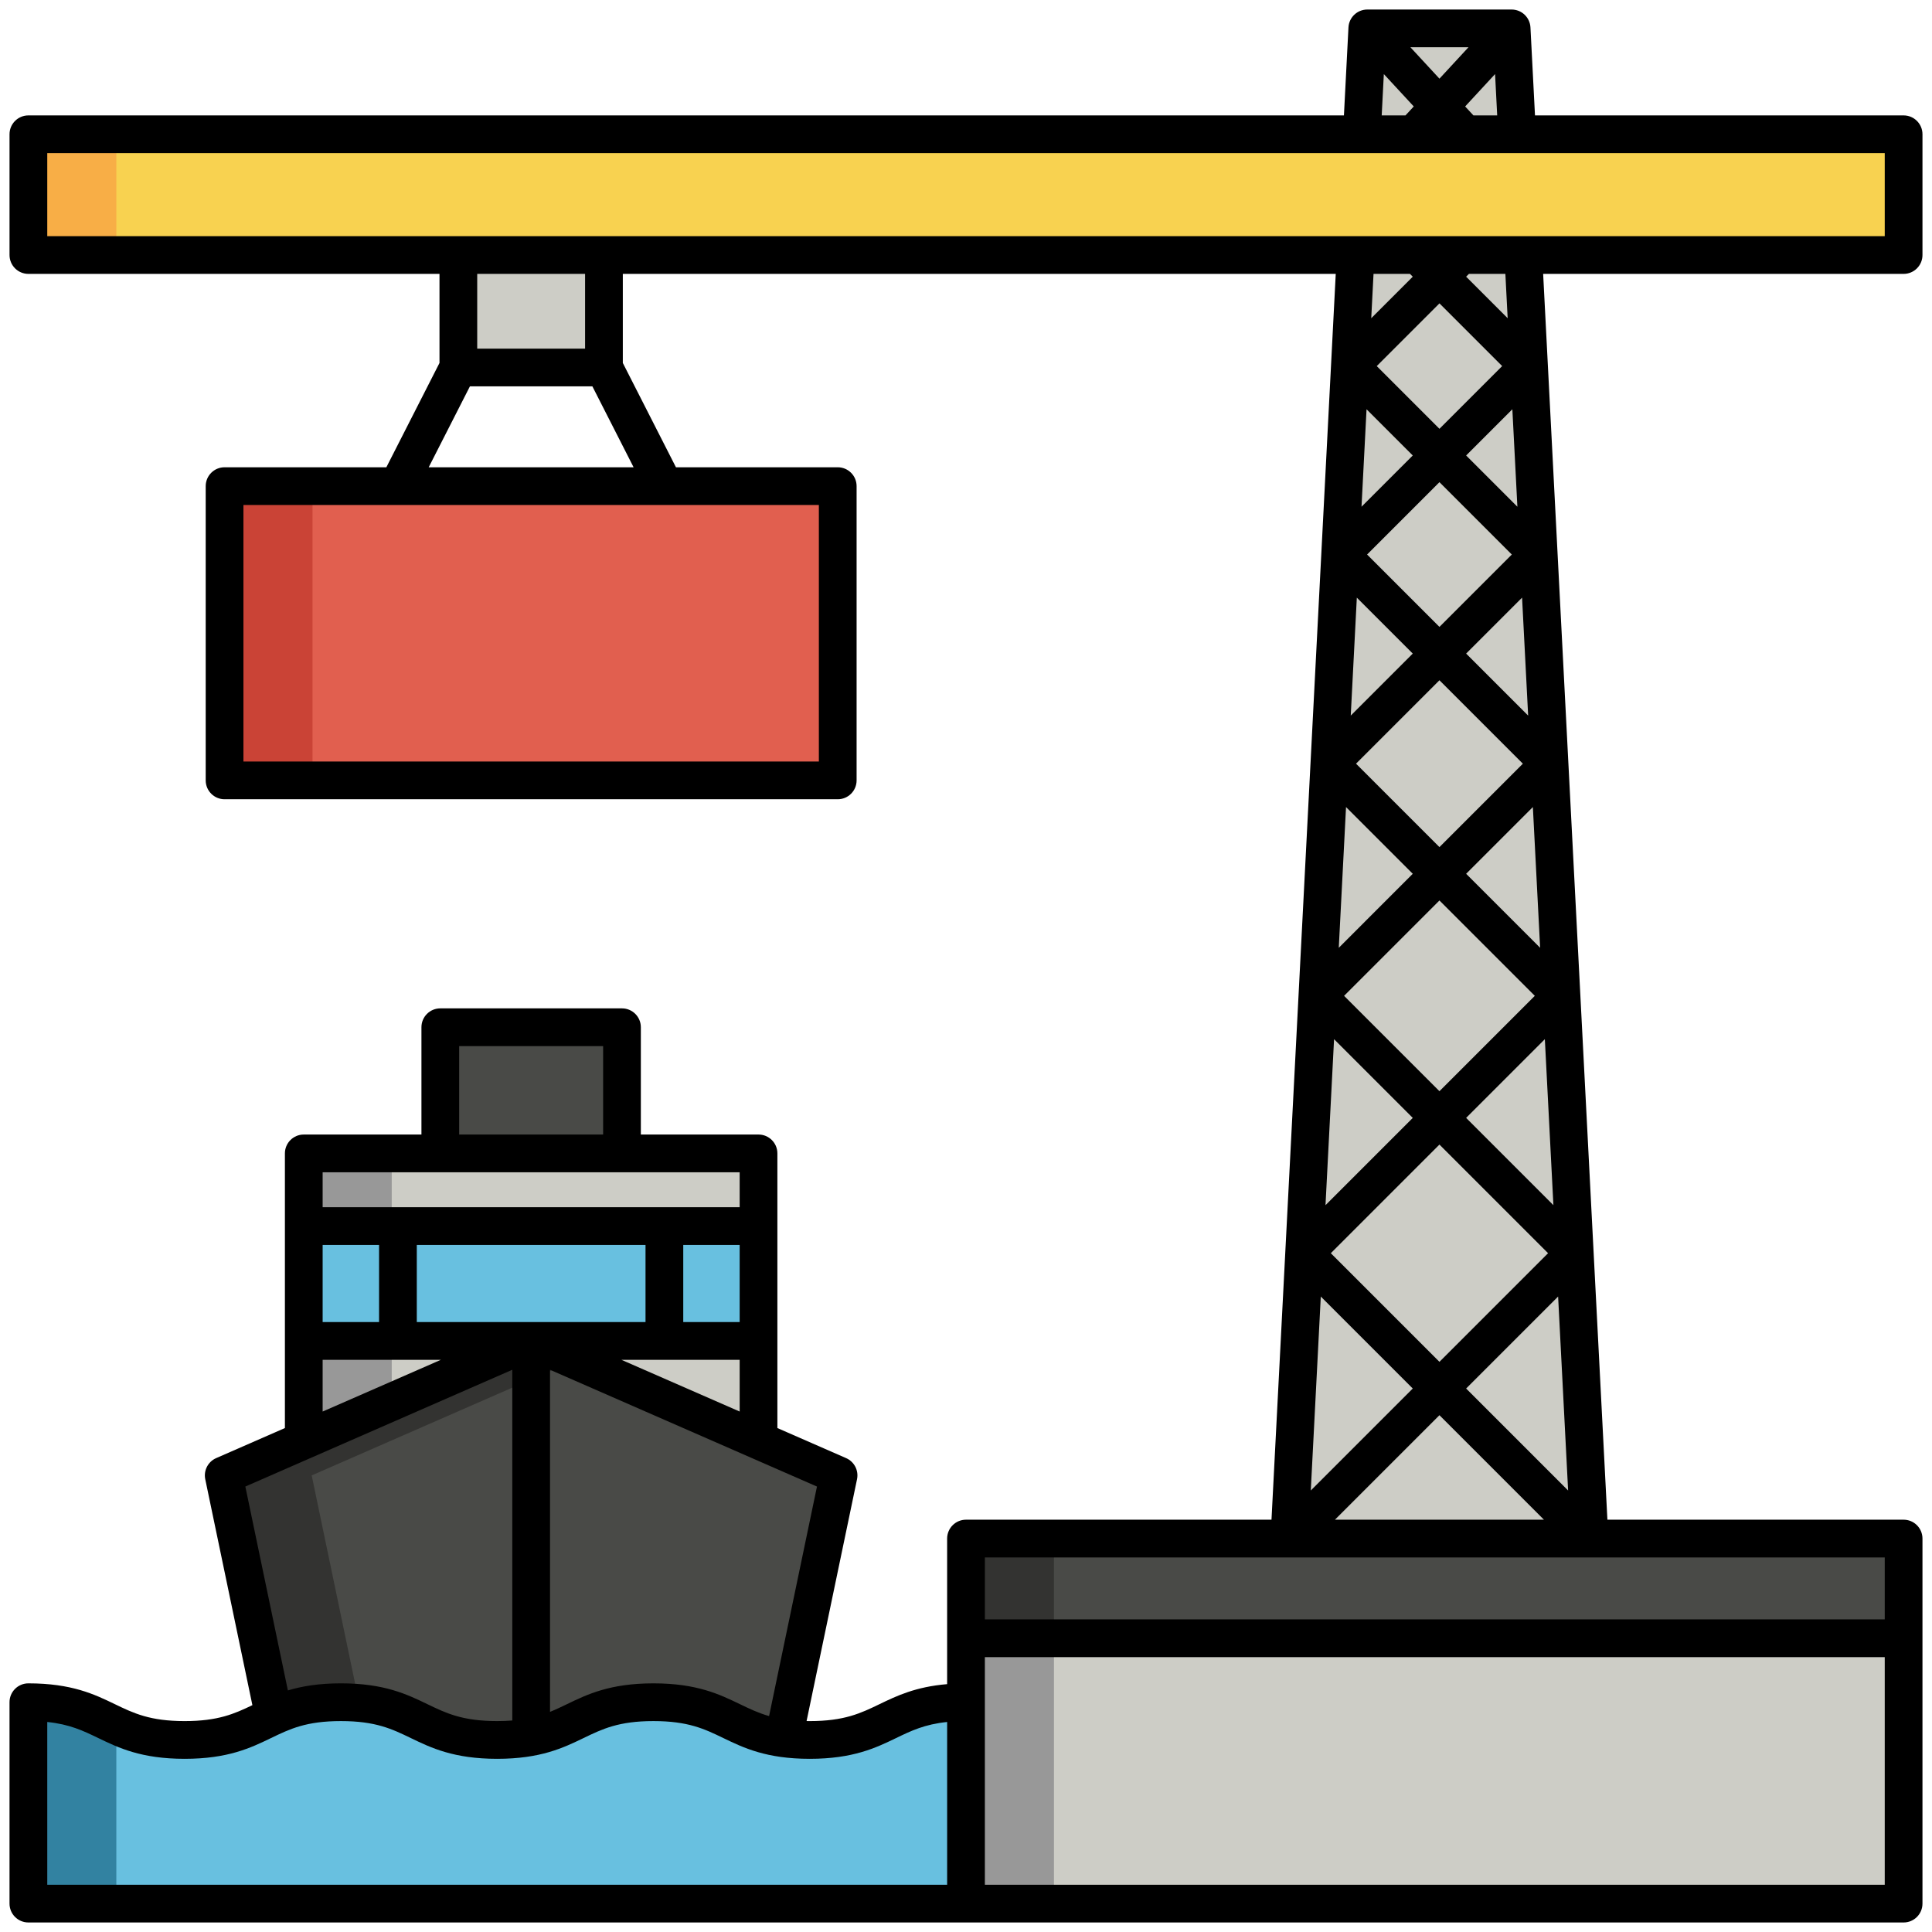 <svg enable-background="new 0 0 512 512" height="512" viewBox="0 0 512 512" width="512" xmlns="http://www.w3.org/2000/svg"><g id="Layer_2"><g><path d="m421.232 407.735h-79.524l20.64-400.211h38.244z" fill="#cdcdc6"/><path d="m256 407.735h248.476v96.741h-248.476z" fill="#cdcdc6"/><path d="m256 407.735h23.309v96.741h-23.309z" fill="#989898"/><path d="m256 407.735h248.476v26.422h-248.476z" fill="#494a47"/><path d="m256 407.735h23.309v26.422h-23.309z" fill="#333331"/><path d="m7.524 35.583h496.952v32h-496.952z" fill="#f8d250"/><path d="m7.524 35.583h23.309v32h-23.309z" fill="#f8ae46"/><path d="m121.468 67.583h38.585v29.808h-38.585z" fill="#cdcdc6"/><g><path d="m80.504 305.664h120.514v89.385h-120.514z" fill="#cdcdc6"/><path d="m80.504 305.664h23.309v89.385h-23.309z" fill="#989898"/><path d="m80.504 324.923h120.514v30.439h-120.514z" fill="#68c0e0"/><path d="m204.825 474.408h-128.129l-17.403-83.411 81.468-35.636 81.467 35.636z" fill="#494a47"/><path d="m152.415 360.459-11.654-5.098-81.468 35.636 17.403 83.411h23.308l-17.402-83.411z" fill="#333331"/><path d="m116.688 272.229h48.146v33.435h-48.146z" fill="#494a47"/></g><path d="m59.513 128.831h162.495v77.978h-162.495z" fill="#e15f4f"/><path d="m59.513 128.831h23.309v77.978h-23.309z" fill="#ca4336"/><path d="m256 451.106c-20.708 0-20.708 10-41.417 10s-20.708-10-41.417-10c-20.705 0-20.705 10-41.411 10s-20.706-10-41.412-10c-20.705 0-20.705 10-41.41 10s-20.705-10-41.41-10v53.37h248.477z" fill="#68c0e0"/><path d="m30.832 457.338c-6.202-2.835-11.238-6.233-23.309-6.233v53.37h23.309z" fill="#3282a1"/><g><path d="m504.476 72.583c2.762 0 5-2.238 5-5v-32c0-2.762-2.238-5-5-5h-97.688l-1.202-23.316c-.137-2.657-2.332-4.742-4.993-4.742h-38.244c-2.661 0-4.856 2.085-4.993 4.742l-1.202 23.316h-348.63c-2.761 0-5 2.238-5 5v32c0 2.762 2.239 5 5 5h108.944v23.607l-14.079 27.641h-42.876c-2.761 0-5 2.238-5 5v77.979c0 2.762 2.239 5 5 5h162.495c2.761 0 5-2.238 5-5v-77.979c0-2.762-2.239-5-5-5h-42.876l-14.079-27.641v-23.607h188.933l-6.692 129.759c0 .019-.003.037-.003.055l-10.332 200.338h-80.959c-2.761 0-5 2.238-5 5v38.579c-8.359.704-13.381 3.115-17.883 5.288-5.003 2.416-9.324 4.503-18.534 4.503-.286 0-.553-.008-.83-.012l13.369-64.075c.483-2.316-.723-4.654-2.891-5.603l-18.214-7.967v-72.785c0-2.762-2.239-5-5-5h-31.184v-28.435c0-2.762-2.239-5-5-5h-48.146c-2.761 0-5 2.238-5 5v28.435h-31.183c-2.761 0-5 2.238-5 5v72.784l-18.215 7.968c-2.167.948-3.374 3.286-2.891 5.603l12.49 59.862c-4.766 2.295-9.102 4.225-17.954 4.225-9.208 0-13.528-2.087-18.53-4.502-5.336-2.577-11.383-5.498-22.88-5.498-2.761 0-5 2.238-5 5v53.37c0 2.762 2.239 5 5 5h496.952c2.762 0 5-2.238 5-5v-96.74c0-2.762-2.238-5-5-5h-78.496l-10.332-200.338c0-.019-.003-.037-.003-.055l-6.692-129.759h95.523zm-114.004-42-2.193-2.373 7.93-8.579.565 10.952zm-9.002-9.738-7.692-8.32h15.383zm-14.74-1.214 7.931 8.58-2.193 2.373h-6.303zm-354.206 20.952h486.952v22h-486.952zm204.484 161.227h-152.495v-67.979h152.495zm-103.396-77.979 10.921-21.44h32.456l10.921 21.44zm41.441-31.44h-28.585v-19.808h28.585zm218.603-19.808.743.743-11.006 11.006.606-11.749zm-23.633 271.013 24.377 24.377-27.028 27.028zm3.517-68.202 20.859 20.86-23.128 23.128zm6.034-117.014 14.824 14.825-16.437 16.437zm2.575-49.923 12.25 12.25-13.582 13.582zm19.321 19.321 19.178 19.178-19.178 19.178-19.178-19.178zm0 52.498 22.108 22.109-22.108 22.109-22.109-22.109zm-7.071 51.288-19.61 19.611 1.924-37.298zm7.071 7.072 25.273 25.273-25.273 25.273-25.273-25.273zm0 64.688 28.789 28.789-28.789 28.789-28.788-28.789zm0 71.72 27.691 27.691h-55.383zm7.071-7.071 24.376-24.376 2.651 51.405zm0-71.72 20.859-20.859 2.268 43.986zm0-64.689 17.686-17.687 1.923 37.297zm0-58.359 14.824-14.825 1.612 31.262zm13.582-38.916-13.582-13.582 12.25-12.25zm-20.653-20.653-16.619-16.62 16.619-16.62 16.619 16.62zm-177.657 341.144c-2.89-.826-5.241-1.959-7.763-3.177-5.336-2.576-11.384-5.497-22.882-5.497-11.497 0-17.544 2.921-22.88 5.498-1.519.733-2.977 1.436-4.526 2.059v-90.657l70.743 30.946zm-118.309-104.419v-20.438h14.95v20.438zm24.95-20.438h60.614v20.438h-60.614zm85.564 0v20.438h-14.95v-20.438zm-31.35 30.438h31.35v13.713zm-42.98-83.132h38.146v23.435h-38.146zm-5 33.435h48.146 31.184v9.259h-110.514v-9.259zm-31.184 49.697h31.35l-31.35 13.713zm50.257 2.644v92.946c-1.232.097-2.552.154-4.005.154-9.209 0-13.529-2.087-18.532-4.502-5.335-2.577-11.383-5.498-22.88-5.498-5.913 0-10.379.775-14.054 1.876l-11.273-54.031zm-123.237 93.339c5.971.612 9.533 2.333 13.531 4.264 5.335 2.577 11.382 5.498 22.879 5.498s17.544-2.921 22.879-5.498c5.002-2.415 9.322-4.502 18.531-4.502s13.529 2.087 18.532 4.502c5.335 2.577 11.383 5.498 22.88 5.498s17.544-2.921 22.88-5.498c5.002-2.415 9.323-4.502 18.531-4.502 9.21 0 13.531 2.087 18.534 4.503 5.336 2.576 11.384 5.497 22.883 5.497 11.498 0 17.546-2.921 22.882-5.497 3.999-1.932 7.562-3.652 13.534-4.265v43.132h-238.476zm248.476 43.132v-60.318h238.476v60.318zm238.476-70.319h-238.476v-16.422h238.476zm-99.93-344.825-11.006-11.006.743-.743h9.657z"/></g></g></g></svg>